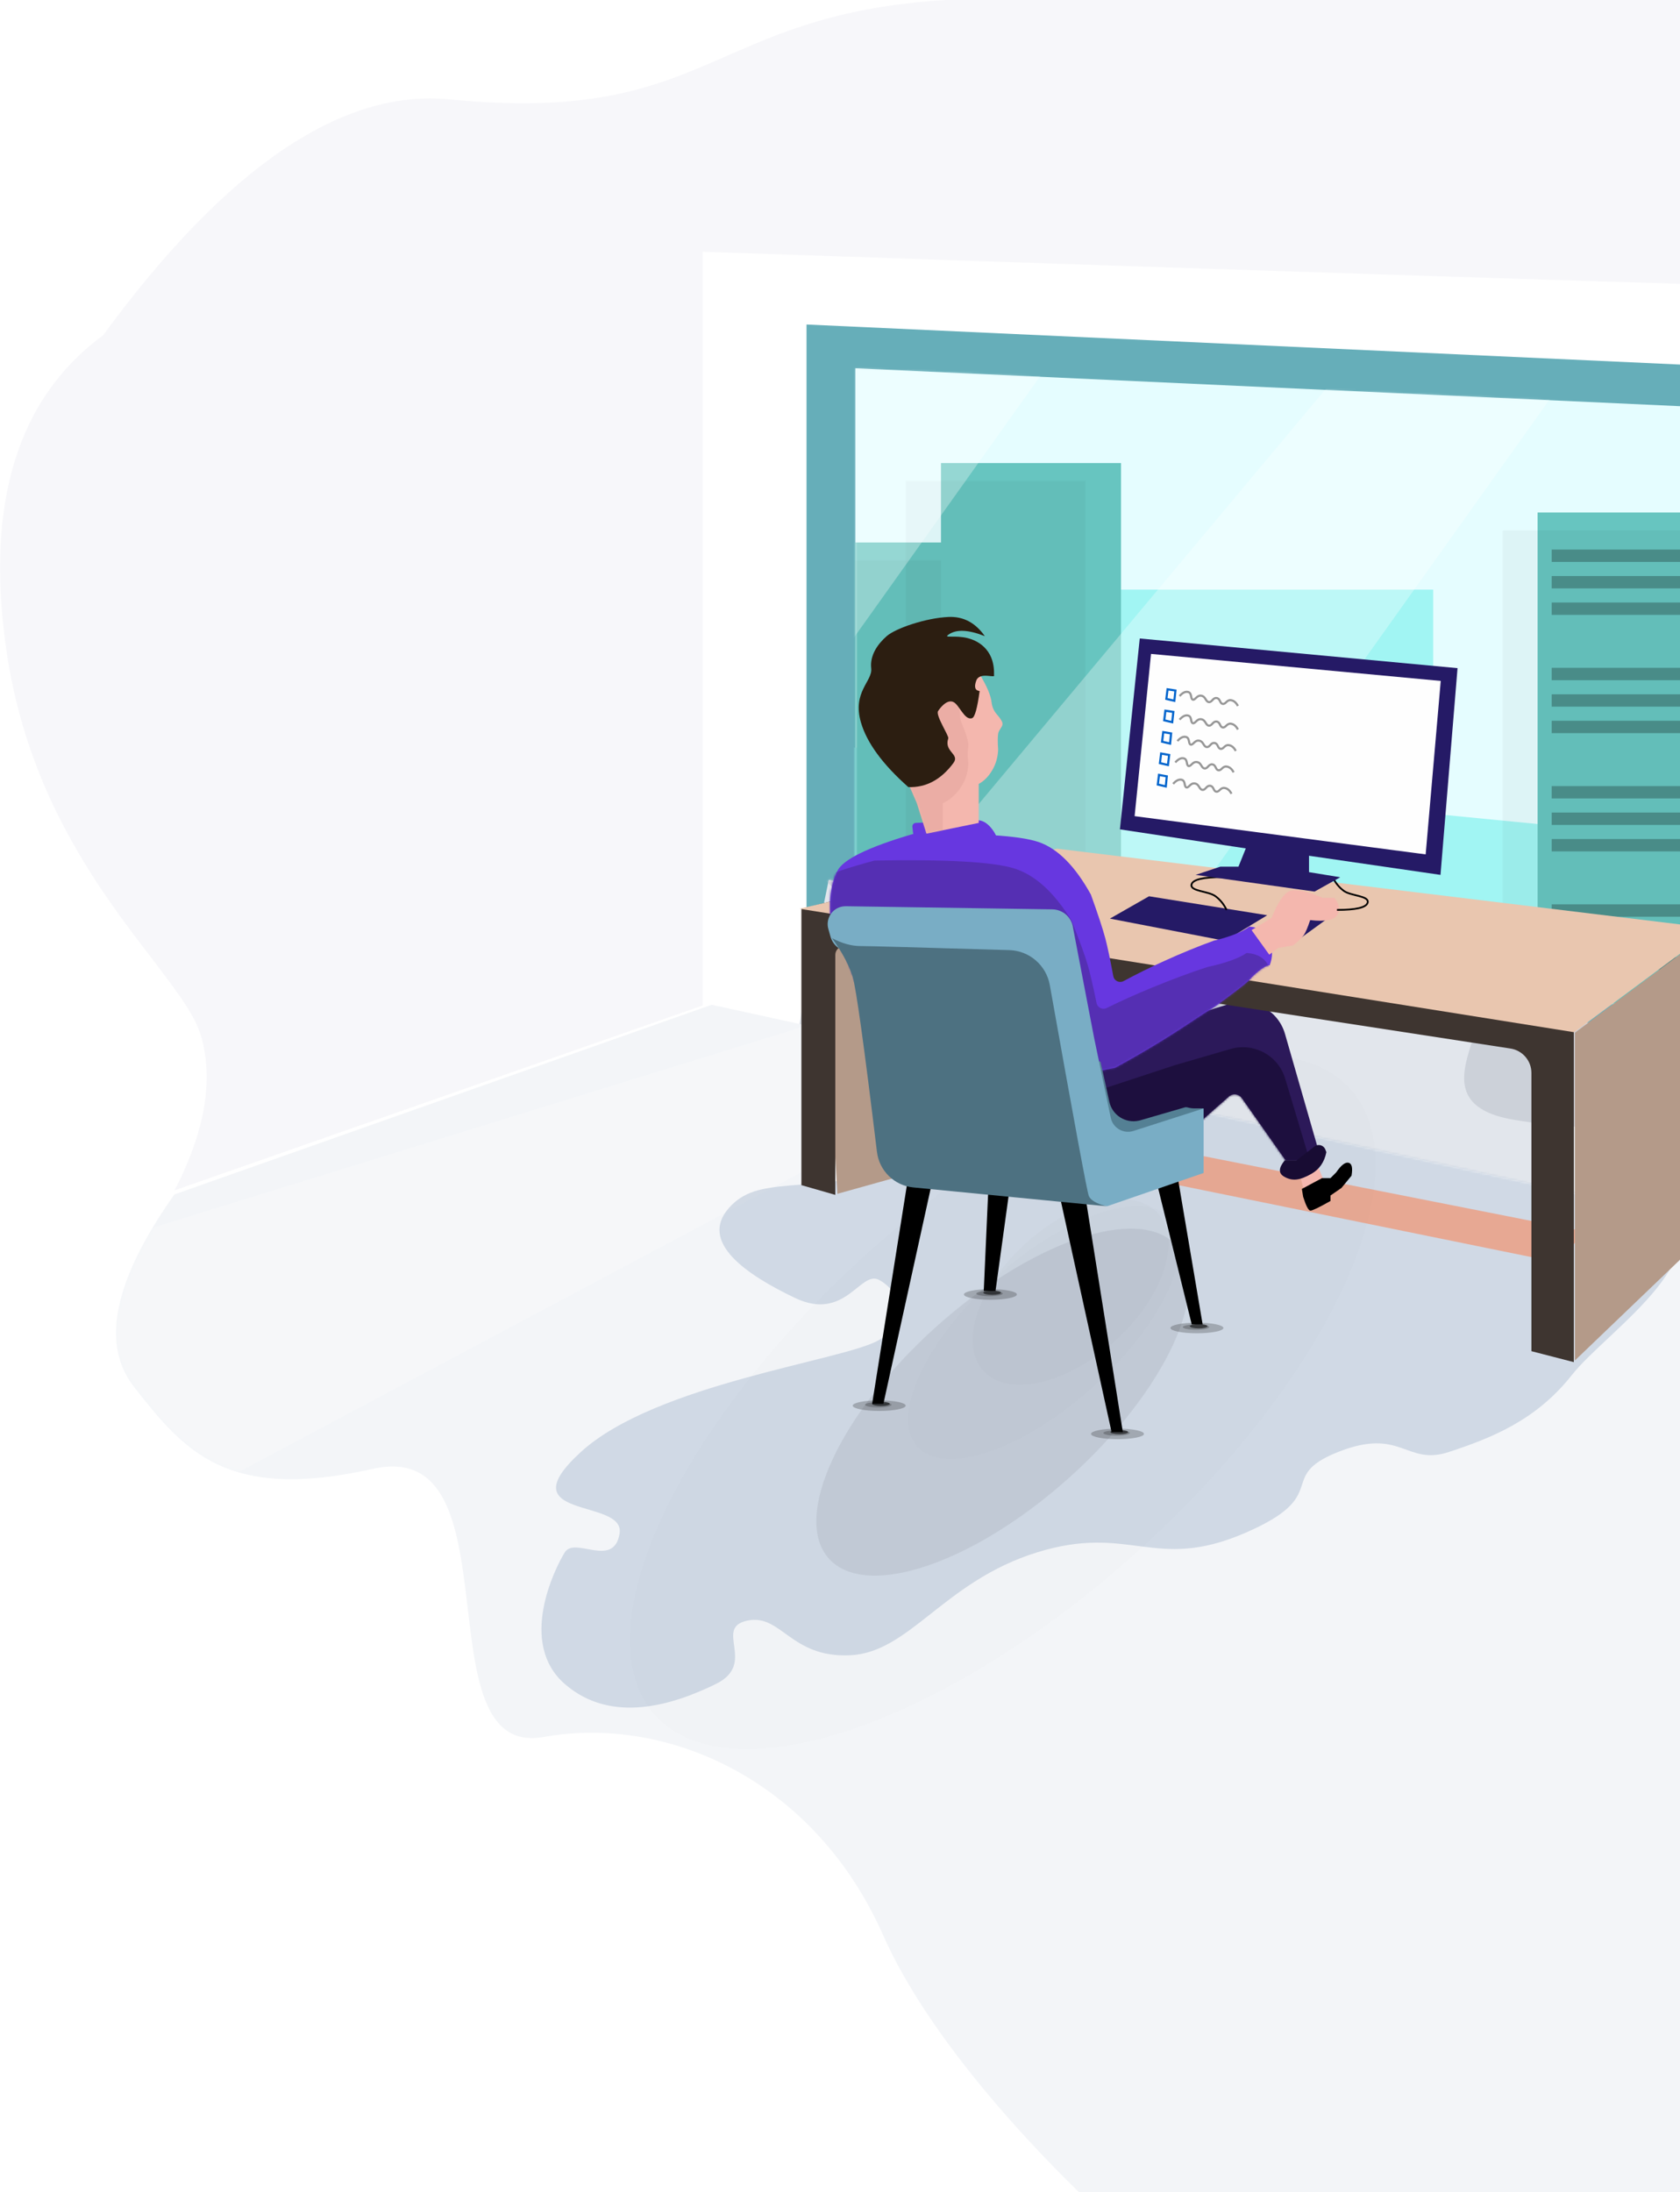 <?xml version="1.0" encoding="UTF-8"?>
<svg width="785px" height="1024px" viewBox="0 0 785 1024" version="1.1" xmlns="http://www.w3.org/2000/svg" xmlns:xlink="http://www.w3.org/1999/xlink">
    <!-- Generator: Sketch 51.3 (57544) - http://www.bohemiancoding.com/sketch -->
    <title>Group 4</title>
    <desc>Created with Sketch.</desc>
    <defs>
        <polygon id="path-1" points="430.037 19.996 430.037 304.665 0.403 262.725 0.403 0.247"></polygon>
        <rect id="path-3" x="0" y="0" width="84.128" height="252.312"></rect>
        <rect id="path-5" x="0" y="0" width="84.128" height="252.312"></rect>
        <rect id="path-7" x="0" y="0" width="84.128" height="252.312"></rect>
        <polygon id="path-9" points="4.024 0.811 77.281 0.811 84.448 470.788 0.677 487.903"></polygon>
        <path d="M278.841,66.702 L27.804,155.299 C-0.476,195.284 -6.741,225.284 9.011,245.297 C32.64,275.318 52.072,298.842 120.549,283.489 C189.026,268.135 142.254,419.149 200.312,408.739 C258.369,398.329 327.069,429.096 358.989,501.371 C400.758,595.942 560.649,729.23 608.909,722.42 C625.621,720.062 821.28,758.979 891.108,672.132 C951.208,597.384 778.849,397.344 791.467,392.888 C930.783,327.625 930.783,256.198 791.467,178.606 L278.841,66.702 Z" id="path-11"></path>
        <path d="M615.474,602.292 L600.431,549.972 C597.283,539.024 585.857,532.701 574.91,535.849 C574.812,535.877 574.715,535.906 574.618,535.935 L548.73,543.794 L502.37,559.709 L520.128,606.278 L554.948,596.233 L574.168,579.252 C575.875,577.744 578.482,577.905 579.99,579.613 C580.091,579.727 580.185,579.846 580.273,579.971 L600.765,609.107 L608.649,609.107 L615.474,602.292 Z" id="path-13"></path>
        <filter x="-28.4%" y="-66.1%" width="156.8%" height="232.2%" filterUnits="objectBoundingBox" id="filter-15">
            <feGaussianBlur stdDeviation="20.706" in="SourceGraphic"></feGaussianBlur>
        </filter>
        <filter x="-28.4%" y="-66.1%" width="156.8%" height="232.2%" filterUnits="objectBoundingBox" id="filter-16">
            <feGaussianBlur stdDeviation="41.411" in="SourceGraphic"></feGaussianBlur>
        </filter>
        <filter x="-39.0%" y="-90.7%" width="178.0%" height="281.4%" filterUnits="objectBoundingBox" id="filter-17">
            <feGaussianBlur stdDeviation="20.706" in="SourceGraphic"></feGaussianBlur>
        </filter>
        <filter x="-56.5%" y="-100.5%" width="213.1%" height="300.9%" filterUnits="objectBoundingBox" id="filter-18">
            <feGaussianBlur stdDeviation="20.706" in="SourceGraphic"></feGaussianBlur>
        </filter>
        <path d="M0.272,37.342 C-0.193,29.412 0.893,22.764 3.529,17.397 C6.165,12.031 17.846,6.301 38.573,0.207 C68.924,-0.389 88.571,0.826 97.515,3.851 C106.458,6.876 114.625,15.069 122.014,28.43 C125.354,37.719 127.599,44.532 128.748,48.867 C129.724,52.55 130.968,58.439 132.48,66.532 L132.48,66.532 C132.814,68.323 134.538,69.504 136.329,69.17 C136.667,69.107 136.994,68.991 137.296,68.827 C143.049,65.709 149.303,62.614 156.056,59.544 C164.404,55.75 172.225,52.542 179.52,49.922 C183.061,49.104 186.312,48.115 189.274,46.956 C192.235,45.798 194.491,44.602 196.043,43.37 C200.849,43.774 204.008,45.958 205.517,49.922 C207.027,53.886 207.027,57.756 205.517,61.532 C204.455,61.293 202.41,62.439 199.382,64.97 C194.839,68.768 198.87,66.678 187.54,75.126 C176.209,83.574 183.018,78.448 167.217,88.953 C156.683,95.957 145.38,102.743 133.308,109.313 L90.612,117.657 L25.41,105.214 L0.272,37.342 Z" id="path-19"></path>
        <filter x="-46.7%" y="-233.4%" width="193.3%" height="566.8%" filterUnits="objectBoundingBox" id="filter-21">
            <feGaussianBlur stdDeviation="1.924" in="SourceGraphic"></feGaussianBlur>
        </filter>
        <filter x="-46.7%" y="-233.4%" width="193.3%" height="566.8%" filterUnits="objectBoundingBox" id="filter-22">
            <feGaussianBlur stdDeviation="3.849" in="SourceGraphic"></feGaussianBlur>
        </filter>
        <filter x="-70.0%" y="-350.1%" width="240.0%" height="800.2%" filterUnits="objectBoundingBox" id="filter-23">
            <feGaussianBlur stdDeviation="1.924" in="SourceGraphic"></feGaussianBlur>
        </filter>
        <filter x="-46.7%" y="-233.4%" width="193.3%" height="566.8%" filterUnits="objectBoundingBox" id="filter-24">
            <feGaussianBlur stdDeviation="1.924" in="SourceGraphic"></feGaussianBlur>
        </filter>
        <filter x="-46.7%" y="-233.4%" width="193.3%" height="566.8%" filterUnits="objectBoundingBox" id="filter-25">
            <feGaussianBlur stdDeviation="3.849" in="SourceGraphic"></feGaussianBlur>
        </filter>
        <filter x="-70.0%" y="-350.1%" width="240.0%" height="800.2%" filterUnits="objectBoundingBox" id="filter-26">
            <feGaussianBlur stdDeviation="1.924" in="SourceGraphic"></feGaussianBlur>
        </filter>
        <filter x="-46.7%" y="-233.4%" width="193.3%" height="566.8%" filterUnits="objectBoundingBox" id="filter-27">
            <feGaussianBlur stdDeviation="1.924" in="SourceGraphic"></feGaussianBlur>
        </filter>
        <filter x="-46.7%" y="-233.4%" width="193.3%" height="566.8%" filterUnits="objectBoundingBox" id="filter-28">
            <feGaussianBlur stdDeviation="3.849" in="SourceGraphic"></feGaussianBlur>
        </filter>
        <filter x="-70.0%" y="-350.1%" width="240.0%" height="800.2%" filterUnits="objectBoundingBox" id="filter-29">
            <feGaussianBlur stdDeviation="1.924" in="SourceGraphic"></feGaussianBlur>
        </filter>
        <filter x="-46.7%" y="-233.4%" width="193.3%" height="566.8%" filterUnits="objectBoundingBox" id="filter-30">
            <feGaussianBlur stdDeviation="1.924" in="SourceGraphic"></feGaussianBlur>
        </filter>
        <filter x="-46.7%" y="-233.4%" width="193.3%" height="566.8%" filterUnits="objectBoundingBox" id="filter-31">
            <feGaussianBlur stdDeviation="3.849" in="SourceGraphic"></feGaussianBlur>
        </filter>
        <filter x="-70.0%" y="-350.1%" width="240.0%" height="800.2%" filterUnits="objectBoundingBox" id="filter-32">
            <feGaussianBlur stdDeviation="1.924" in="SourceGraphic"></feGaussianBlur>
        </filter>
        <path d="M9.061,30.932 L13.208,27.792 L20.16,26.617 C22.699,24.597 24.389,22.966 25.229,21.725 C26.069,20.483 27.048,18.168 28.167,14.78 C35.294,15.601 39.536,14.763 40.895,12.267 C42.254,9.771 41.77,7.14 39.444,4.374 L33.981,4.374 C26.162,1.053 20.923,0.05 18.264,1.364 C15.605,2.679 12.904,6.797 10.16,13.719 L0.786,19.447 L9.061,30.932 Z" id="path-33"></path>
        <path d="M44.029,82.341 L44.029,64.118 C46.493,62.801 48.592,60.679 50.327,57.752 C52.062,54.824 52.986,51.585 53.098,48.035 C52.866,44.784 52.866,42.348 53.098,40.728 C53.445,38.298 56.011,37.218 54.827,34.887 C54.346,33.94 53.554,32.836 52.449,31.576 L52.449,31.576 C51.113,30.05 50.278,28.151 50.056,26.136 C49.694,22.845 47.839,18.445 44.491,12.938 C40.069,5.664 36.115,1.512 32.631,0.481 L6.227,12.031 L0.107,47.183 L11.207,64.118 L15.084,72.996 L19.608,87.347 L44.029,82.341 Z" id="path-35"></path>
    </defs>
    <g id="Layout" stroke="none" stroke-width="1" fill="none" fill-rule="evenodd">
        <g id="Desktop-HD-Copy-5" transform="translate(-655, 0)">
            <g id="Group-4" transform="translate(655, -67)">
                <g id="Group-2">
                    <polygon id="Path-29" fill="#66AEB9" points="849.486 563.414 849.486 240.253 376.858 218.588 376.858 517.375"></polygon>
                    <g id="Group" transform="translate(399.271, 238.789)">
                        <mask id="mask-2" fill="white">
                            <use xlink:href="#path-1"></use>
                        </mask>
                        <use id="Mask" fill="#E5FDFF" xlink:href="#path-1"></use>
                        <polygon id="Path-28" fill="#A1F5F3" mask="url(#mask-2)" points="442.39 225.17 270.402 208.37 270.402 103.622 123.023 103.622 123.023 190.968 -3.47 177.05 -3.47 256.408 435.884 314.714"></polygon>
                        <g mask="url(#mask-2)">
                            <g transform="translate(-1.65, 44.526)">
                                <g id="Rectangle-2" stroke-width="1" fill="none" transform="translate(320.842, 23.087)">
                                    <mask id="mask-4" fill="white">
                                        <use xlink:href="#path-3"></use>
                                    </mask>
                                    <use id="Mask" fill="#67C5C0" xlink:href="#path-3"></use>
                                    <rect fill-opacity="0.039" fill="#000000" mask="url(#mask-4)" x="-16.496" y="8.245" width="84.128" height="252.312"></rect>
                                </g>
                                <g id="Rectangle-2" stroke-width="1" fill="none" transform="translate(0, 37.105)">
                                    <mask id="mask-6" fill="white">
                                        <use xlink:href="#path-5"></use>
                                    </mask>
                                    <use id="Mask" fill="#67C5C0" xlink:href="#path-5"></use>
                                    <rect fill-opacity="0.039" fill="#000000" mask="url(#mask-6)" x="-16.496" y="8.245" width="84.128" height="252.312"></rect>
                                </g>
                                <g id="Rectangle-2" stroke-width="1" fill="none" transform="translate(42.064, 0)">
                                    <mask id="mask-8" fill="white">
                                        <use xlink:href="#path-7"></use>
                                    </mask>
                                    <use id="Mask" fill="#67C5C0" xlink:href="#path-7"></use>
                                    <rect fill-opacity="0.039" fill="#000000" mask="url(#mask-8)" x="-16.496" y="8.245" width="84.128" height="252.312"></rect>
                                </g>
                                <rect id="Rectangle-3" fill-opacity="0.264" fill="#000000" x="327.44" y="40.403" width="71.756" height="5.772"></rect>
                                <rect id="Rectangle-3-Copy-3" fill-opacity="0.264" fill="#000000" x="327.44" y="95.648" width="71.756" height="5.772"></rect>
                                <rect id="Rectangle-3-Copy-6" fill-opacity="0.264" fill="#000000" x="327.44" y="150.892" width="71.756" height="5.772"></rect>
                                <rect id="Rectangle-3-Copy-9" fill-opacity="0.264" fill="#000000" x="327.44" y="206.137" width="71.756" height="5.772"></rect>
                                <rect id="Rectangle-3-Copy" fill-opacity="0.264" fill="#000000" x="327.44" y="52.771" width="71.756" height="5.772"></rect>
                                <rect id="Rectangle-3-Copy-4" fill-opacity="0.264" fill="#000000" x="327.44" y="108.016" width="71.756" height="5.772"></rect>
                                <rect id="Rectangle-3-Copy-7" fill-opacity="0.264" fill="#000000" x="327.44" y="163.261" width="71.756" height="5.772"></rect>
                                <rect id="Rectangle-3-Copy-10" fill-opacity="0.264" fill="#000000" x="327.44" y="218.505" width="71.756" height="5.772"></rect>
                                <rect id="Rectangle-3-Copy-2" fill-opacity="0.264" fill="#000000" x="327.44" y="65.139" width="71.756" height="5.772"></rect>
                                <rect id="Rectangle-3-Copy-5" fill-opacity="0.264" fill="#000000" x="327.44" y="120.384" width="71.756" height="5.772"></rect>
                                <rect id="Rectangle-3-Copy-8" fill-opacity="0.264" fill="#000000" x="327.44" y="175.629" width="71.756" height="5.772"></rect>
                                <rect id="Rectangle-3-Copy-11" fill-opacity="0.264" fill="#000000" x="327.44" y="230.874" width="71.756" height="5.772"></rect>
                            </g>
                        </g>
                        <polygon id="Path-30" fill-opacity="0.303" fill="#FFFFFF" mask="url(#mask-2)" points="230.072 -1.911 -10.22 285.401 125.839 294.031 336.731 -1.911"></polygon>
                        <polygon id="Path-30" fill-opacity="0.303" fill="#FFFFFF" mask="url(#mask-2)" points="56.365 -103.069 -183.927 184.244 -47.868 192.874 163.024 -103.069"></polygon>
                    </g>
                    <g id="Path-13-Copy">
                        <g id="Path-25" transform="translate(53.686, 469.663)">
                            <g id="Path-27" transform="translate(564.906, 91.176) rotate(-78.45) translate(-564.906, -91.176) translate(522.429, -152.89)">
                                <mask id="mask-10" fill="white">
                                    <use xlink:href="#path-9"></use>
                                </mask>
                                <use id="Mask" fill="#E2E6EC" xlink:href="#path-9"></use>
                                <path d="M84.239,499.656 C67.273,558.179 31.56,379.933 31.56,334.366 C31.56,288.798 78.853,324.254 84.239,304.502 C89.624,284.751 70.464,233.036 64.66,212.969 C58.855,192.903 53.068,215.548 51.326,190.714 C49.583,165.88 50.205,143.1 57.899,116.637 C65.594,90.175 79.868,120.695 77.949,99.154 C76.03,77.613 39.163,59.017 51.326,42.847 C63.488,26.677 103.898,-80.213 113.423,51.992 C122.949,184.196 101.205,441.134 84.239,499.656 Z" fill="#CCD1D9" mask="url(#mask-10)"></path>
                            </g>
                            <mask id="mask-12" fill="white">
                                <use xlink:href="#path-11"></use>
                            </mask>
                            <use id="Mask" fill="#F3F5F8" xlink:href="#path-11"></use>
                            <polygon fill="#FFFFFF" opacity="0.459" mask="url(#mask-12)" points="415.093 94.704 56.636 285.632 -57.14 302.843 -10.385 179.469 342.079 70.582"></polygon>
                            <path d="M717.489,156.26 C757.992,180.089 697.537,218.42 680.816,239.612 C664.096,260.804 643.403,268.997 623.319,275.613 C603.234,282.23 601.165,263.842 571.531,275.613 C541.897,287.385 569.647,295.655 527.615,313.63 C485.583,331.605 474.46,309.019 430.903,322.493 C387.347,335.966 371.503,369.249 343.555,370.565 C315.608,371.882 311.432,350.977 295.467,354.391 C279.502,357.805 300.265,374.45 280.816,383.981 C261.367,393.512 232.176,403.109 210.212,383.981 C188.248,364.853 205.5,330.088 210.212,322.493 C214.924,314.898 233.165,330.292 235.836,313.63 C238.506,296.967 182.694,307.597 217.726,275.613 C252.757,243.63 340.34,232.958 356.918,223.376 C373.495,213.793 365.566,199.513 356.918,195.152 C348.27,190.792 341.21,214.822 317.798,203.651 C294.386,192.481 273.083,177.442 286.833,161.712 C300.583,145.983 320.476,155.532 370.931,142.871 C421.386,130.21 349.168,111.023 470.198,115.699 C591.227,120.375 676.986,132.431 717.489,156.26 Z" id="Path-24" fill-opacity="0.4" fill="#9CB0C8" mask="url(#mask-12)"></path>
                        </g>
                        <path d="M328.326,536.695 L328.326,184.618 C688.262,196.839 883.749,202.95 914.789,202.95 C968.782,175.829 990.696,45 892.5,10.343 C779.778,-29.439 532.873,61.423 441.854,67 C330.811,73.804 331.849,125.519 210.166,113.428 C159.703,108.413 105.71,145.136 48.186,223.596 C8.415,252.827 -6.721,301.419 2.779,369.372 C17.029,471.303 85.102,520.265 93.963,551.041 C99.869,571.558 95.745,595.557 81.59,623.036 L328.326,536.695 Z" id="Path-26" fill="#F7F7FA"></path>
                        <mask id="mask-14" fill="white">
                            <use xlink:href="#path-13"></use>
                        </mask>
                        <use id="Mask" fill="#2C195A" xlink:href="#path-13"></use>
                        <path d="M615.474,620.715 L600.524,570.884 C597.271,560.038 585.88,553.844 575.007,557.007 L548.73,564.652 L502.37,579.905 L520.128,624.536 L554.948,614.908 L574.247,598.568 C575.985,597.096 578.588,597.312 580.06,599.051 C580.122,599.123 580.181,599.199 580.238,599.276 L600.765,627.247 L608.649,627.247 L615.474,620.715 Z" fill="#1D0F3E" mask="url(#mask-14)"></path>
                    </g>
                    <g id="Tisch" transform="translate(372.878, 463.066)">
                        <polygon id="Path-16" fill="#E7A893" points="32.163 127.89 49.933 116.457 367.25 179.121 355.634 193.803"></polygon>
                        <polygon id="Path-10" fill="#B49A89" points="18.414 161.601 100.23 138.763 100.23 24.556 11.328 40.263"></polygon>
                        <path d="M342.699,235.116 L362.498,240.23 L362.498,70.117 L20.704,23.604 L1.586,28.511 L1.586,157.55 L17.427,162.102 L17.427,50.012 C17.427,47.734 19.274,45.887 21.552,45.887 C21.762,45.887 21.972,45.903 22.18,45.935 L332.905,93.738 C338.54,94.605 342.699,99.453 342.699,105.154 L342.699,235.116 Z" id="Path-9" fill="#3E3530"></path>
                        <polygon id="Path-7" fill="#B49A89" points="362.988 239.484 428.914 176.308 428.914 37.251 362.988 86.362"></polygon>
                        <polygon id="Path-8" fill="#E9C6AF" points="427.985 37.688 362.698 86.125 0.699 28.447 121.036 0.384"></polygon>
                    </g>
                    <ellipse id="Oval-6" fill="#000000" opacity="0.249" filter="url(#filter-15)" transform="translate(468.553, 721.99) rotate(-42) translate(-468.553, -721.99) " cx="468.553" cy="721.99" rx="109.284" ry="46.999"></ellipse>
                    <ellipse id="Oval-6" fill="#000000" opacity="0.092" filter="url(#filter-16)" transform="translate(468.553, 721.975) rotate(-42) translate(-468.553, -721.975) " cx="468.553" cy="721.975" rx="218.568" ry="93.999"></ellipse>
                    <ellipse id="Oval-6" fill="#000000" opacity="0.087" filter="url(#filter-17)" transform="translate(487.78, 689.479) rotate(-42) translate(-487.78, -689.479) " cx="487.78" cy="689.479" rx="79.612" ry="34.238"></ellipse>
                    <ellipse id="Oval-6" fill="#000000" opacity="0.121" filter="url(#filter-18)" transform="translate(500.21, 670.536) rotate(-42) translate(-500.21, -670.536) " cx="500.21" cy="670.536" rx="54.937" ry="30.917"></ellipse>
                    <polygon id="Path-18" fill="#251A66" points="518.619 496.11 536.894 485.677 592.119 494.542 572.422 506.494"></polygon>
                    <polygon id="Path-19" fill="#251A66" points="606.057 506.432 619.309 496.821 600.423 494.979 593.183 502.472"></polygon>
                    <polygon id="Path-4-Copy" fill="#000000" transform="translate(421.963, 664.663) scale(-1, 1) translate(-421.963, -664.663) " points="407.519 615.191 431.152 722.788 436.408 722.788 417.926 606.538"></polygon>
                    <g id="Path-11" transform="translate(387.724, 456.47)">
                        <mask id="mask-20" fill="white">
                            <use xlink:href="#path-19"></use>
                        </mask>
                        <use id="Mask" fill="#6737E0" xlink:href="#path-19"></use>
                        <path d="M-21.329,49.65 C-21.842,41.72 -20.644,35.072 -17.734,29.705 C-14.824,24.339 -1.929,18.609 20.95,12.515 C54.453,11.919 76.141,13.134 86.013,16.159 C95.886,19.184 104.9,27.377 113.057,40.738 C116.744,50.028 119.221,56.84 120.49,61.175 C121.58,64.901 122.972,70.882 124.667,79.12 L124.667,79.12 C125.034,80.905 126.779,82.054 128.564,81.687 C128.84,81.63 129.108,81.538 129.36,81.414 C135.866,78.201 142.958,75.014 150.635,71.852 C159.849,68.058 168.482,64.85 176.535,62.23 C180.444,61.412 184.033,60.423 187.302,59.265 C190.57,58.106 193.061,56.91 194.774,55.679 C200.08,56.082 203.566,58.266 205.233,62.23 C206.899,66.194 206.899,70.064 205.233,73.84 C204.06,73.601 201.802,74.747 198.459,77.278 C193.445,81.076 197.894,78.986 185.388,87.434 C172.881,95.882 180.396,90.756 162.955,101.261 C151.327,108.265 138.85,115.052 125.523,121.621 L78.394,129.965 L6.42,117.522 L-21.329,49.65 Z" fill="#552FB3" mask="url(#mask-20)"></path>
                    </g>
                    <polygon id="Path-5" fill="#000000" points="465.165 670.049 473.696 608.215 462.436 608.215 459.672 670.049"></polygon>
                    <ellipse id="Oval-5" fill="#000000" opacity="0.467" filter="url(#filter-21)" cx="521.752" cy="736.404" rx="6.186" ry="1.237"></ellipse>
                    <ellipse id="Oval-5" fill="#000000" opacity="0.467" filter="url(#filter-22)" cx="522.165" cy="736.816" rx="12.372" ry="2.474"></ellipse>
                    <ellipse id="Oval-5" fill="#000000" opacity="0.745" filter="url(#filter-23)" cx="522.989" cy="735.992" rx="4.124" ry="1"></ellipse>
                    <ellipse id="Oval-5" fill="#000000" opacity="0.467" filter="url(#filter-24)" cx="410.406" cy="723.211" rx="6.186" ry="1.237"></ellipse>
                    <ellipse id="Oval-5" fill="#000000" opacity="0.467" filter="url(#filter-25)" cx="410.818" cy="723.624" rx="12.372" ry="2.474"></ellipse>
                    <ellipse id="Oval-5" fill="#000000" opacity="0.745" filter="url(#filter-26)" cx="411.643" cy="722.799" rx="4.124" ry="1"></ellipse>
                    <ellipse id="Oval-5" fill="#000000" opacity="0.467" filter="url(#filter-27)" cx="462.368" cy="671.265" rx="6.186" ry="1.237"></ellipse>
                    <ellipse id="Oval-5" fill="#000000" opacity="0.467" filter="url(#filter-28)" cx="462.78" cy="671.677" rx="12.372" ry="2.474"></ellipse>
                    <ellipse id="Oval-5" fill="#000000" opacity="0.745" filter="url(#filter-29)" cx="463.605" cy="670.853" rx="4.124" ry="1"></ellipse>
                    <ellipse id="Oval-5" fill="#000000" opacity="0.467" filter="url(#filter-30)" cx="558.868" cy="686.931" rx="6.186" ry="1.237"></ellipse>
                    <ellipse id="Oval-5" fill="#000000" opacity="0.467" filter="url(#filter-31)" cx="559.28" cy="687.344" rx="12.372" ry="2.474"></ellipse>
                    <ellipse id="Oval-5" fill="#000000" opacity="0.745" filter="url(#filter-32)" cx="560.105" cy="686.519" rx="4.124" ry="1"></ellipse>
                    <polygon id="Path-4" fill="#000000" points="495.771 628.383 519.404 735.981 524.66 735.981 506.178 619.731"></polygon>
                    <path d="M514.28,563.155 L518.362,581.707 C519.733,587.937 525.894,591.876 532.124,590.506 C532.372,590.451 532.619,590.388 532.863,590.318 L553.648,584.282 C554.011,584.177 554.396,584.177 554.759,584.281 C555.867,584.6 556.931,584.76 557.952,584.76 C559.136,584.76 560.56,584.76 562.223,584.76 L561.512,589.046 L526.615,602.281 L508.827,582.692 C507.502,575.793 507.912,570.56 510.058,566.994 C512.204,563.428 513.611,562.148 514.28,563.155 Z" id="Path-3" fill="#548094"></path>
                    <polygon id="Path-6" fill="#000000" points="556.853 685.68 561.948 685.68 548.419 605.815 537.953 609.041"></polygon>
                    <path d="M501.428,500.655 L501.434,500.655 L511.236,551.826 L519.01,589.133 C519.939,593.594 524.309,596.456 528.769,595.527 C529.052,595.468 529.332,595.394 529.607,595.306 L562.408,584.782 L562.408,614.926 L517.26,630.484 L484.597,623.002 L467.954,515.063 L424.485,511.715 L397.574,511.715 C393.133,511.715 389.236,508.758 388.04,504.481 L387.049,500.937 C385.806,496.491 388.402,491.879 392.848,490.636 C393.621,490.42 394.422,490.316 395.225,490.329 L491.732,491.79 C496.751,491.866 500.907,495.683 501.428,500.655 Z" id="Combined-Shape" fill="#79ADC5"></path>
                    <polygon id="Path-14" fill="#F4B7AE" points="607.719 617.037 608.782 621.284 612.998 625.503 619.051 619.592 614.871 609.6"></polygon>
                    <path d="M426.855,457.98 L426.323,453.239 C426.221,452.333 426.873,451.517 427.779,451.415 C427.817,451.411 427.855,451.408 427.893,451.406 L457.155,450.174 C459.475,450.332 461.644,451.752 463.661,454.435 C465.678,457.117 466.58,459.779 466.366,462.421 L426.855,457.98 Z" id="Path-12" fill="#6737E0"></path>
                    <path d="M600.301,609.055 C597.445,612.514 597.308,615.017 599.892,616.562 C603.767,618.88 607.314,618.454 612.846,615.293 C616.534,613.185 618.838,609.823 619.76,605.207 L619.286,603.983 C618.627,602.284 616.716,601.44 615.016,602.098 C614.717,602.214 614.437,602.373 614.184,602.569 L605.835,609.055 L600.301,609.055 Z" id="Path-13" fill="#180C33"></path>
                    <path d="M617.723,617.332 L621.682,617.332 L624.331,614.68 C626.635,611.301 628.565,609.794 630.123,610.158 C631.682,610.522 632.144,612.541 631.51,616.215 L626.808,621.928 L621.682,625.464 L621.682,628.015 C616.364,631.02 613.246,632.522 612.33,632.522 C611.413,632.522 610.272,630.364 608.906,626.048 L608.314,622.387 L617.723,617.332 Z" id="Path-15" fill="#000000"></path>
                    <path d="M388.76,505.231 C393.443,511.712 396.657,517.731 398.402,523.287 C399.992,528.35 403.78,555.615 409.766,605.084 L409.766,605.084 C410.836,613.921 417.904,620.827 426.764,621.69 L517.002,630.481 C512.344,629.276 509.596,627.672 508.757,625.667 C507.98,623.811 501.905,590.971 490.531,527.148 L490.531,527.148 C488.886,517.92 480.995,511.109 471.625,510.831 C428.877,509.562 405.66,508.928 401.973,508.928 C397.847,508.928 393.443,507.696 388.76,505.231 Z" id="Path" fill="#4D7181"></path>
                    <g id="Path-20-+-Path-20-Copy-+-Path-20-Copy-2-Mask" transform="translate(584.024, 482.031)">
                        <mask id="mask-34" fill="white">
                            <use xlink:href="#path-33"></use>
                        </mask>
                        <use id="Mask" fill="#F4B7AE" xlink:href="#path-33"></use>
                    </g>
                    <path d="M624.714,492.051 C633.589,492.051 638.361,490.94 639.029,488.717 C640.031,485.384 631.25,485.603 627.926,483.164 C625.709,481.538 623.966,479.395 622.695,476.735" id="Path-17" stroke="#000000" stroke-width="0.825"></path>
                    <path d="M558.731,492.051 C567.607,492.051 572.378,490.94 573.046,488.717 C574.048,485.384 565.267,485.603 561.943,483.164 C559.726,481.538 557.983,479.395 556.712,476.735" id="Path-17" stroke="#000000" stroke-width="0.825" transform="translate(564.919, 484.393) scale(-1, -1) translate(-564.919, -484.393) "></path>
                    <polygon id="Path-20" fill="#251A66" points="558.671 475.682 614.247 483.487 626.237 476.796 611.65 474.408 611.65 466.751 673.088 475.682 681.052 379.113 532.563 365.252 523.3 454.418 582.119 463.312 578.689 471.849 570.212 471.849"></polygon>
                    <polygon id="Path-21" fill="#FEFEFE" points="530.161 448.246 666.158 466.111 673.202 385.084 537.83 372.463"></polygon>
                    <g id="Path-22" transform="translate(413.293, 369.068)">
                        <mask id="mask-36" fill="white">
                            <use xlink:href="#path-35"></use>
                        </mask>
                        <use id="Mask" fill="#F4B7AE" xlink:href="#path-35"></use>
                        <path d="M27.229,93.886 L27.229,73.169 C30.468,71.672 33.228,69.26 35.509,65.932 C37.79,62.604 39.005,58.922 39.152,54.886 C38.847,51.189 38.847,48.42 39.152,46.579 C39.421,44.947 38.367,41.259 35.988,35.516 L35.988,35.516 C35.461,34.244 35.205,32.875 35.237,31.499 C35.327,27.635 32.859,22.131 27.836,14.985 C22.022,6.717 16.824,1.996 12.243,0.825 L-22.471,13.954 L-30.517,53.917 L-15.924,73.169 L-10.827,83.261 L-4.878,99.577 L27.229,93.886 Z" fill="#CF938A" opacity="0.504" mask="url(#mask-36)"></path>
                    </g>
                    <path d="M424.432,434.682 C412.421,424.049 405.038,413.974 402.282,404.456 C398.149,390.179 407.779,385.248 407.086,379.212 C406.393,373.175 410.044,367.9 414.315,364.168 C418.585,360.436 432.638,355.702 443.092,355.2 C450.061,354.864 455.755,357.854 460.173,364.168 C452.394,361.078 446.7,360.866 443.092,363.531 C440.784,365.236 446.279,363.596 452.18,365.096 C455.503,365.94 464.887,369.317 464.47,382.344 C465.337,384.156 457.741,380.534 456.146,384.994 C455.083,387.967 455.614,389.572 457.741,389.807 C456.669,397.785 455.502,402.002 454.239,402.459 C450.713,403.734 448.298,396.263 445.495,394.935 C442.358,393.45 438.999,398.059 438.315,399.196 C437.1,401.218 443.486,410.755 443.092,411.914 C440.945,418.23 448.657,419.172 445.495,423.431 C439.721,431.211 432.699,434.961 424.432,434.682 Z" id="Path-23" fill="#2C1E11"></path>
                </g>
                <polygon id="Path-41" stroke="#0265CD" fill-rule="nonzero" points="541 433.485 544.734 434.357 545.19 429.65 541.544 429"></polygon>
                <polygon id="Path-41-Copy" stroke="#0265CD" fill-rule="nonzero" points="542 423.485 545.734 424.357 546.317 419.681 542.544 419"></polygon>
                <polygon id="Path-41-Copy-2" stroke="#0265CD" fill-rule="nonzero" points="543 413.485 546.734 414.357 547.208 409.607 543.544 409"></polygon>
                <polygon id="Path-41-Copy-3" stroke="#0265CD" fill-rule="nonzero" points="544 403.485 547.734 404.357 548.254 399.565 544.544 399"></polygon>
                <polygon id="Path-41-Copy-4" stroke="#0265CD" fill-rule="nonzero" points="545 393.485 548.734 394.357 549.232 389.557 545.544 389"></polygon>
                <path d="M551.121,392.882 C552.456,391.205 553.759,390.501 555.029,390.771 C556.935,391.177 556.2,393.947 557.392,394.216 C558.585,394.486 559.091,391.96 561.226,392.172 C563.36,392.384 563.327,394.807 564.887,394.96 C566.447,395.114 566.646,392.743 568.445,392.882 C570.244,393.021 569.982,395.324 571.456,395.468 C572.931,395.612 573.196,393.372 575.191,393.541 C576.522,393.653 577.654,394.497 578.589,396.072" id="Path-43" stroke="#979797" fill-rule="nonzero" transform="translate(564.855, 393.394) rotate(3) translate(-564.855, -393.394) "></path>
                <path d="M551.121,403.882 C552.456,402.205 553.759,401.501 555.029,401.771 C556.935,402.177 556.2,404.947 557.392,405.216 C558.585,405.486 559.091,402.96 561.226,403.172 C563.36,403.384 563.327,405.807 564.887,405.96 C566.447,406.114 566.646,403.743 568.445,403.882 C570.244,404.021 569.982,406.324 571.456,406.468 C572.931,406.612 573.196,404.372 575.191,404.541 C576.522,404.653 577.654,405.497 578.589,407.072" id="Path-43-Copy" stroke="#979797" fill-rule="nonzero" transform="translate(564.855, 404.394) rotate(3) translate(-564.855, -404.394) "></path>
                <path d="M550.121,413.882 C551.456,412.205 552.759,411.501 554.029,411.771 C555.935,412.177 555.2,414.947 556.392,415.216 C557.585,415.486 558.091,412.96 560.226,413.172 C562.36,413.384 562.327,415.807 563.887,415.96 C565.447,416.114 565.646,413.743 567.445,413.882 C569.244,414.021 568.982,416.324 570.456,416.468 C571.931,416.612 572.196,414.372 574.191,414.541 C575.522,414.653 576.654,415.497 577.589,417.072" id="Path-43-Copy-2" stroke="#979797" fill-rule="nonzero" transform="translate(563.855, 414.394) rotate(3) translate(-563.855, -414.394) "></path>
                <path d="M549.121,423.882 C550.456,422.205 551.759,421.501 553.029,421.771 C554.935,422.177 554.2,424.947 555.392,425.216 C556.585,425.486 557.091,422.96 559.226,423.172 C561.36,423.384 561.327,425.807 562.887,425.96 C564.447,426.114 564.646,423.743 566.445,423.882 C568.244,424.021 567.982,426.324 569.456,426.468 C570.931,426.612 571.196,424.372 573.191,424.541 C574.522,424.653 575.654,425.497 576.589,427.072" id="Path-43-Copy-3" stroke="#979797" fill-rule="nonzero" transform="translate(562.855, 424.394) rotate(3) translate(-562.855, -424.394) "></path>
                <path d="M548.121,433.882 C549.456,432.205 550.759,431.501 552.029,431.771 C553.935,432.177 553.2,434.947 554.392,435.216 C555.585,435.486 556.091,432.96 558.226,433.172 C560.36,433.384 560.327,435.807 561.887,435.96 C563.447,436.114 563.646,433.743 565.445,433.882 C567.244,434.021 566.982,436.324 568.456,436.468 C569.931,436.612 570.196,434.372 572.191,434.541 C573.522,434.653 574.654,435.497 575.589,437.072" id="Path-43-Copy-4" stroke="#979797" fill-rule="nonzero" transform="translate(561.855, 434.394) rotate(3) translate(-561.855, -434.394) "></path>
            </g>
        </g>
    </g>
</svg>